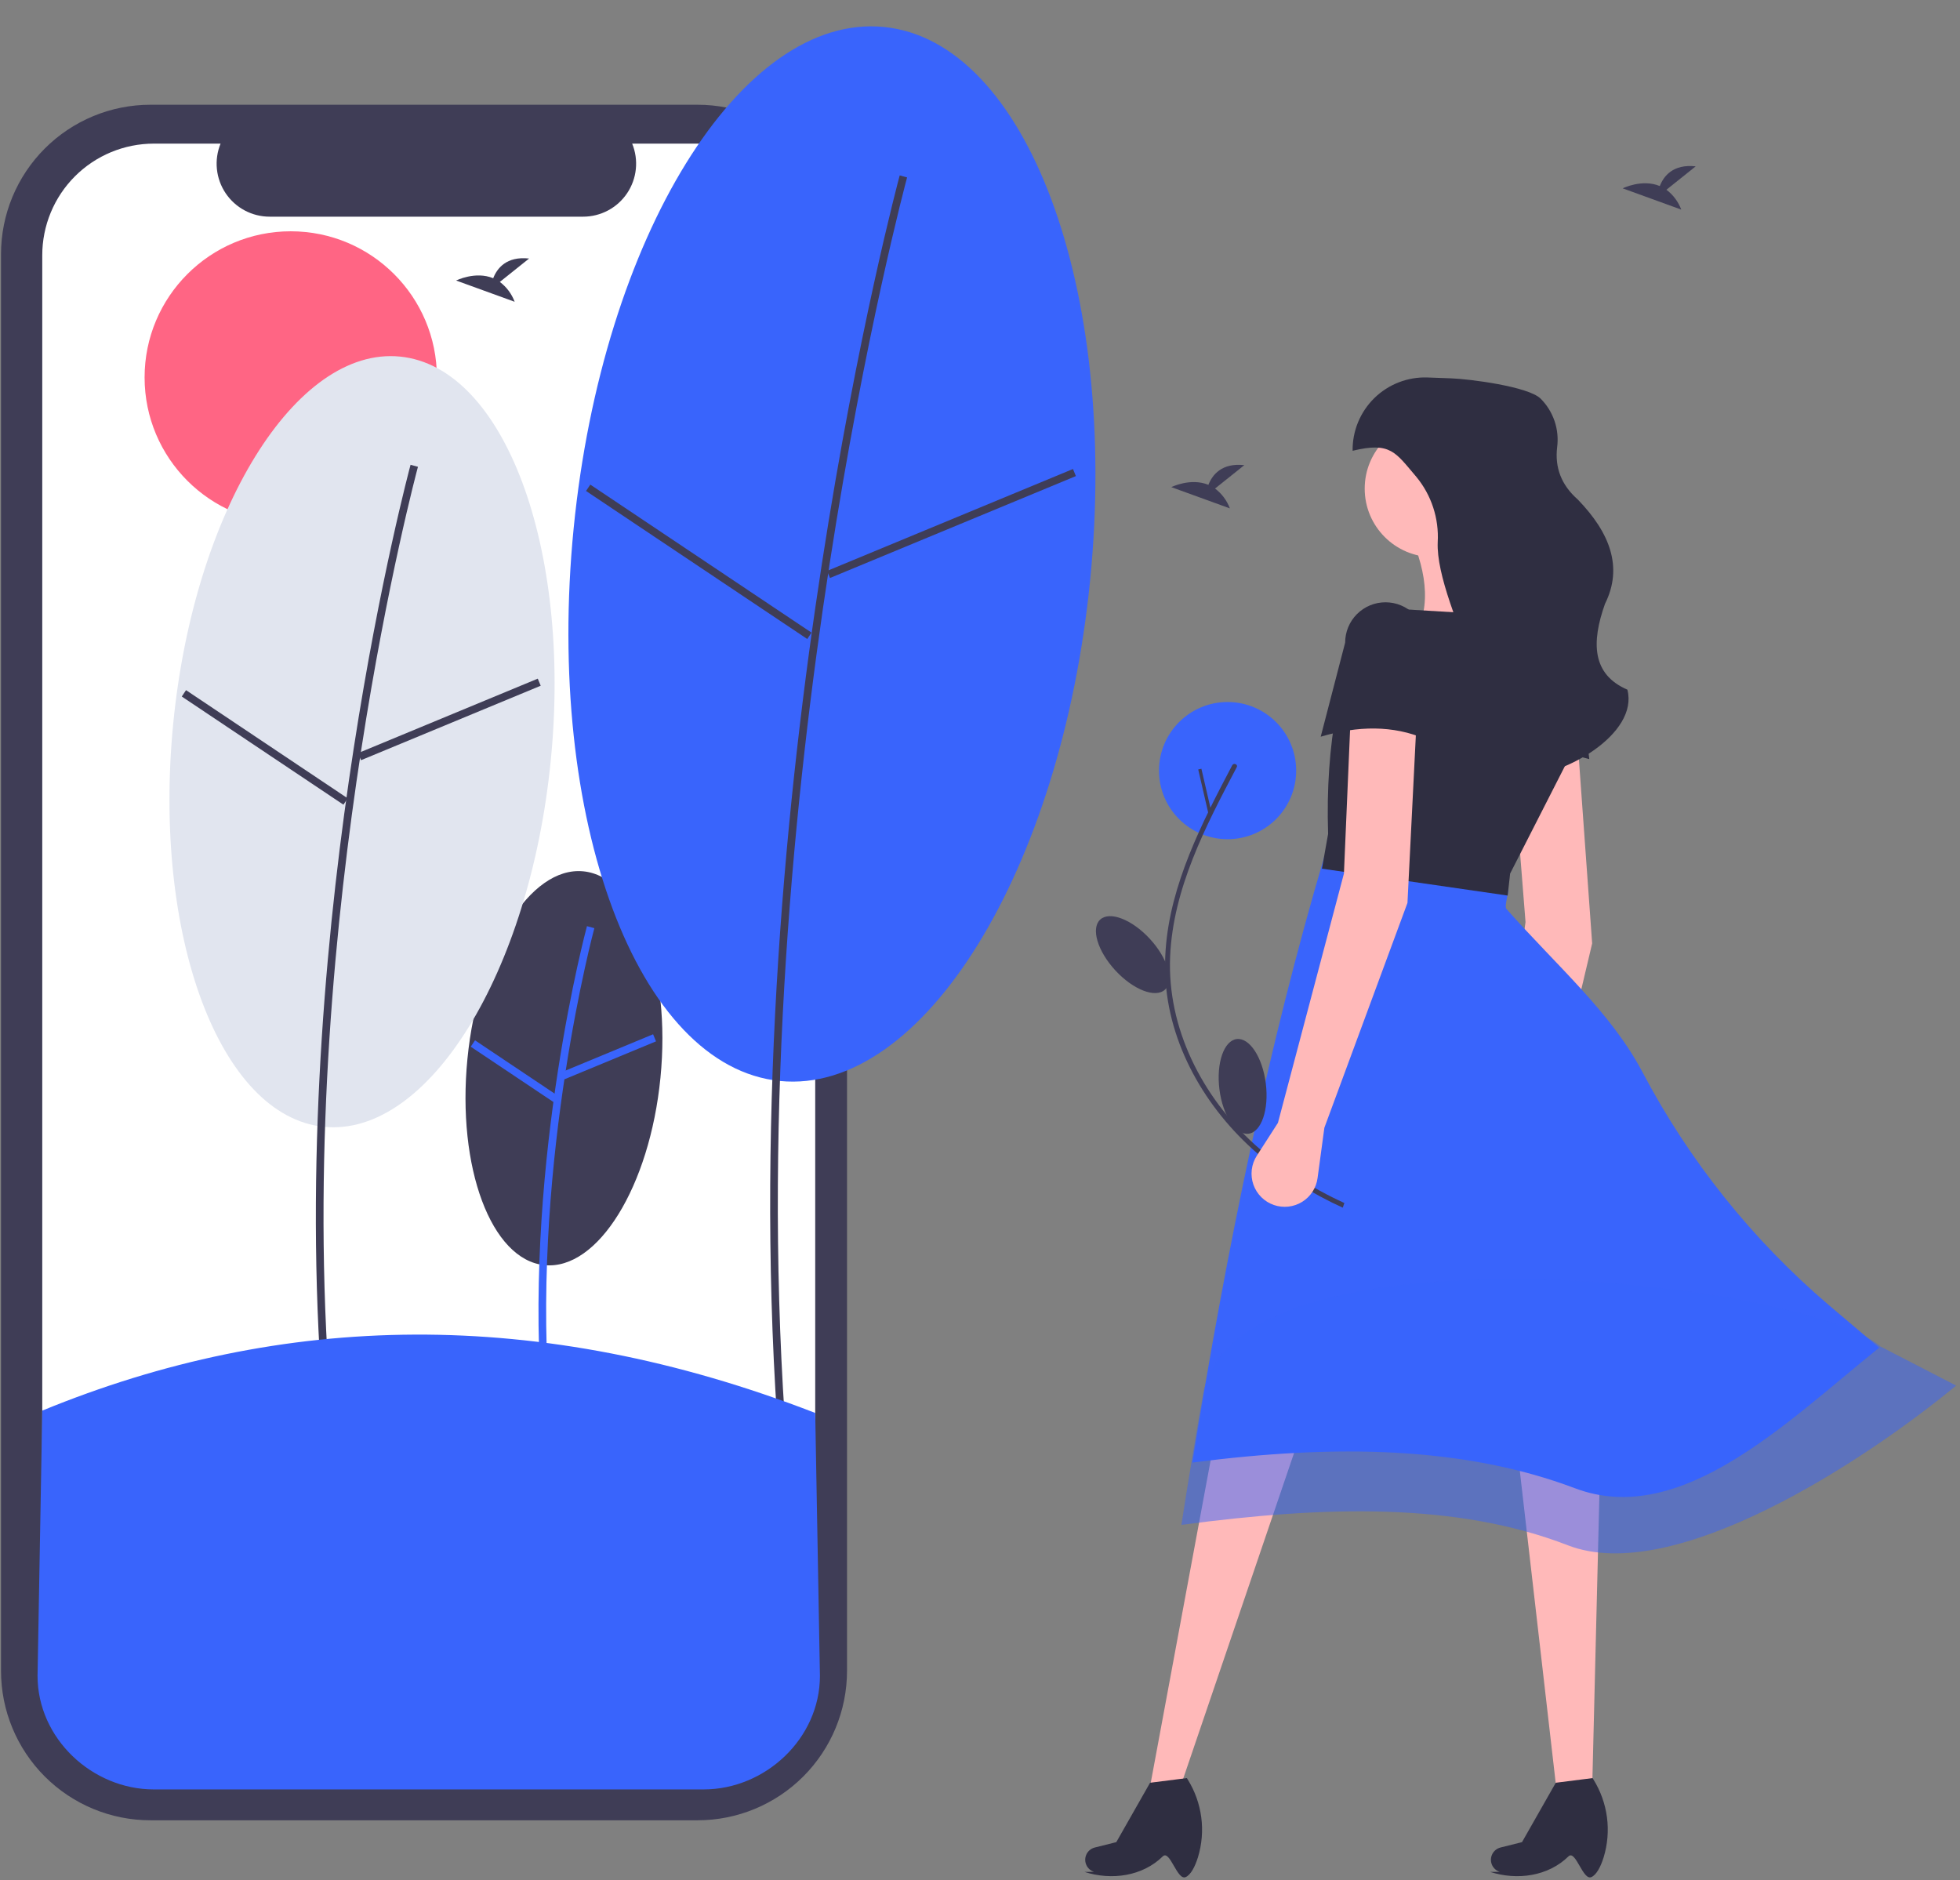 <svg width="466" height="447" viewBox="0 0 466 447" fill="none" xmlns="http://www.w3.org/2000/svg">
<rect x="0" y="0" width="466" height="447" fill="#808080" stroke="none"/>
<path d="M203.625 121.832H201.384V60.437C201.384 55.771 200.465 51.15 198.679 46.839C196.893 42.528 194.276 38.61 190.976 35.311C187.677 32.011 183.759 29.394 179.448 27.608C175.137 25.822 170.516 24.903 165.85 24.903H35.775C31.109 24.903 26.488 25.822 22.177 27.608C17.866 29.394 13.949 32.011 10.649 35.311C7.349 38.61 4.732 42.528 2.946 46.839C1.16 51.15 0.241 55.77 0.241 60.437V397.257C0.241 406.681 3.985 415.719 10.649 422.383C17.313 429.047 26.351 432.791 35.775 432.791H165.85C175.274 432.791 184.312 429.047 190.976 422.383C197.64 415.72 201.384 406.681 201.384 397.257V165.535H203.625L203.625 121.832Z" fill="#3F3D56"/>
<path d="M193.822 60.685V397.009C193.821 404.048 191.025 410.797 186.049 415.774C181.072 420.751 174.322 423.547 167.284 423.547H36.58C33.095 423.547 29.645 422.86 26.425 421.526C23.206 420.193 20.281 418.238 17.817 415.774C15.354 413.309 13.399 410.384 12.066 407.164C10.733 403.945 10.047 400.494 10.048 397.009V60.685C10.047 57.2 10.733 53.75 12.066 50.53C13.399 47.31 15.354 44.385 17.817 41.921C20.281 39.456 23.206 37.502 26.425 36.168C29.645 34.834 33.095 34.148 36.58 34.147H52.441C51.659 36.062 51.36 38.139 51.57 40.196C51.781 42.254 52.494 44.227 53.648 45.944C54.802 47.66 56.36 49.066 58.185 50.038C60.011 51.01 62.047 51.517 64.115 51.516H138.633C140.701 51.517 142.737 51.009 144.562 50.037C146.388 49.065 147.945 47.659 149.098 45.943C150.252 44.226 150.965 42.252 151.174 40.195C151.384 38.138 151.085 36.061 150.302 34.147H167.284C174.322 34.148 181.072 36.943 186.049 41.92C191.025 46.897 193.821 53.647 193.822 60.685Z" fill="white"/>
<path d="M69.126 124.487C88.317 124.487 103.875 108.93 103.875 89.739C103.875 70.548 88.317 54.991 69.126 54.991C49.935 54.991 34.378 70.548 34.378 89.739C34.378 108.93 49.935 124.487 69.126 124.487Z" fill="#FF6584"/>
<path d="M157.027 256.245C159.577 230.389 151.371 208.416 138.699 207.167C126.027 205.917 113.688 225.865 111.138 251.72C108.589 277.576 116.795 299.549 129.467 300.799C142.139 302.048 154.478 282.101 157.027 256.245Z" fill="#3F3D56"/>
<path d="M128.647 330.822C124.894 274.78 139.407 220.741 139.554 220.202L141.312 220.681C141.166 221.218 126.733 274.973 130.465 330.701L128.647 330.822Z" fill="#3964FC"/>
<path d="M155.276 245.907L133.434 254.96L134.131 256.643L155.973 247.591L155.276 245.907Z" fill="#3964FC"/>
<path d="M112.938 247.348L111.925 248.862L131.576 262.012L132.589 260.498L112.938 247.348Z" fill="#3964FC"/>
<path d="M130.95 180.771C135.936 130.2 119.886 87.223 95.101 84.779C70.316 82.336 46.182 121.351 41.196 171.921C36.21 222.492 52.26 265.469 77.045 267.913C101.83 270.357 125.964 231.342 130.95 180.771Z" fill="#E1E5EF"/>
<path d="M76.308 326.577C68.977 217.111 97.326 111.559 97.613 110.506L99.37 110.985C99.084 112.035 70.816 217.304 78.126 326.456L76.308 326.577Z" fill="#3F3D56"/>
<path d="M127.859 161.356L85.137 179.061L85.834 180.745L128.556 163.039L127.859 161.356Z" fill="#3F3D56"/>
<path d="M44.231 164.09L43.218 165.604L81.652 191.323L82.665 189.808L44.231 164.09Z" fill="#3F3D56"/>
<path d="M259.204 137.769C266.027 68.567 244.064 9.756 210.148 6.412C176.232 3.068 143.207 56.457 136.384 125.659C129.561 194.861 151.524 253.672 185.44 257.016C219.356 260.36 252.381 206.971 259.204 137.769Z" fill="#3964FC"/>
<path d="M184.767 337.271C174.739 187.531 213.517 43.146 213.91 41.705L215.667 42.184C215.275 43.622 176.578 187.723 186.585 337.149L184.767 337.271Z" fill="#3F3D56"/>
<path d="M255.102 111.511L196.641 135.739L197.338 137.423L255.8 113.194L255.102 111.511Z" fill="#3F3D56"/>
<path d="M140.349 115.222L139.336 116.736L191.931 151.929L192.944 150.414L140.349 115.222Z" fill="#3F3D56"/>
<path d="M10.049 335.386L8.928 398.439C8.928 413.358 21.925 425.452 36.581 425.452H167.285C181.941 425.452 194.943 413.358 194.943 398.439L193.822 335.94C127.929 310.398 66.997 312 10.049 335.386Z" fill="#3964FC"/>
<path d="M288.884 116.155L295.842 110.591C290.437 109.995 288.216 112.942 287.307 115.275C283.085 113.522 278.488 115.82 278.488 115.82L292.408 120.873C291.706 118.998 290.484 117.361 288.884 116.155Z" fill="#3F3D56"/>
<path d="M118.839 67.031L125.797 61.467C120.392 60.871 118.171 63.818 117.262 66.151C113.04 64.398 108.443 66.696 108.443 66.696L122.363 71.749C121.661 69.874 120.439 68.237 118.839 67.031Z" fill="#3F3D56"/>
<path d="M396.201 45.115L403.158 39.55C397.753 38.954 395.533 41.901 394.624 44.235C390.401 42.481 385.805 44.779 385.805 44.779L399.725 49.833C399.023 47.957 397.8 46.32 396.201 45.115Z" fill="#3F3D56"/>
<path d="M365.431 279.771L365.28 291.853C365.265 293.019 364.992 294.167 364.48 295.215C363.968 296.263 363.23 297.184 362.319 297.912C361.409 298.641 360.348 299.158 359.213 299.427C358.078 299.696 356.898 299.71 355.757 299.467C354.588 299.219 353.49 298.708 352.548 297.973C351.605 297.239 350.842 296.299 350.315 295.226C349.789 294.153 349.514 292.975 349.51 291.78C349.506 290.585 349.774 289.404 350.293 288.328L354.331 279.959L362.701 219.222L359.488 178.636L375.202 177.883L378.544 224.307L365.431 279.771Z" fill="#FFB9B9"/>
<path d="M288.438 343.96L273.33 425.311L280.884 424.148L308.776 342.217L288.438 343.96Z" fill="#FFB9B9"/>
<path d="M360.781 344.831L370.369 428.216L378.504 427.054L380.538 344.25L360.781 344.831Z" fill="#FFB9B9"/>
<path d="M446.781 320.426C425.121 337.827 399.76 363.383 374.509 353.863C348.159 343.927 317.749 343.299 283.498 347.737C291.678 296.425 301.78 247.876 314.876 203.63L358.457 210.603C359.131 211.347 357.504 215.377 358.166 216.123C370.417 229.919 382.912 240.612 390.462 254.821C401.587 275.969 416.643 294.8 434.822 310.308L446.781 320.426Z" fill="#3964FC"/>
<path opacity="0.5" d="M465.084 329.433C443.425 347.325 398.016 377.196 372.765 367.406C346.415 357.19 315.133 357.991 280.883 362.554C282.508 352.072 284.242 341.656 286.084 331.307C293.507 289.613 428.823 304.258 447.071 320.136L465.084 329.433Z" fill="#3964FC"/>
<path d="M377.862 180.484C369.714 178.102 361.407 179.285 352.99 182.944L356.039 160.032C355.73 157.508 356.437 154.965 358.003 152.962C359.569 150.958 361.867 149.659 364.391 149.35C366.915 149.041 369.458 149.748 371.461 151.314C373.465 152.88 374.764 155.178 375.073 157.702L377.862 180.484Z" fill="#2F2E41"/>
<path d="M340.735 132.448C349.721 132.448 357.005 125.163 357.005 116.178C357.005 107.192 349.721 99.907 340.735 99.907C331.749 99.907 324.465 107.192 324.465 116.178C324.465 125.163 331.749 132.448 340.735 132.448Z" fill="#FFB9B9"/>
<path d="M370.951 161.502L335.215 153.076C340.52 145.45 339.434 136.51 335.215 126.928L352.647 123.441C354.577 130.055 356.917 136.108 360.201 140.874L370.951 161.502Z" fill="#FFB9B9"/>
<path d="M358.459 212.927L314.297 206.535L315.765 198.265C315.069 176.718 318.62 159.081 325.337 144.36L364.269 146.684C369.264 150.68 372.793 156.217 374.307 162.431C375.82 168.645 375.233 175.186 372.635 181.03L359.04 207.697L358.459 212.927Z" fill="#2F2E41"/>
<path d="M281.909 446.292C279.871 447.222 278.164 439.687 276.445 441.376C271.636 446.101 264.273 447.13 257.855 445.067L260.102 445.042C259.714 444.917 259.356 444.716 259.049 444.449C258.742 444.182 258.493 443.855 258.316 443.489C258.139 443.123 258.038 442.725 258.019 442.318C258 441.912 258.064 441.506 258.207 441.125C258.378 440.669 258.657 440.262 259.02 439.938C259.384 439.613 259.82 439.382 260.292 439.264L265.406 437.986L273.435 423.866L282.185 422.758L282.406 423.12C284.098 425.846 285.189 428.902 285.606 432.083C286.023 435.265 285.756 438.498 284.824 441.568C284.096 443.9 283.106 445.745 281.909 446.292Z" fill="#2F2E41"/>
<path d="M378.367 446.292C376.33 447.222 374.623 439.687 372.904 441.376C368.095 446.101 360.732 447.13 354.314 445.067L356.561 445.042C356.173 444.917 355.815 444.716 355.508 444.449C355.201 444.182 354.952 443.855 354.775 443.489C354.598 443.123 354.497 442.725 354.478 442.318C354.459 441.912 354.523 441.506 354.666 441.125C354.837 440.669 355.116 440.262 355.479 439.938C355.843 439.613 356.279 439.382 356.751 439.264L361.865 437.986L369.894 423.866L378.644 422.758L378.865 423.12C380.557 425.846 381.648 428.902 382.065 432.083C382.481 435.265 382.215 438.498 381.283 441.568C380.555 443.9 379.565 445.745 378.367 446.292Z" fill="#2F2E41"/>
<path d="M360.987 184.745H360.57C352.713 177.936 345.885 170.304 351.399 160.749C346.722 148.879 341.508 136.552 341.824 128.926C342.154 123.288 340.339 117.734 336.743 113.378C331.774 107.573 330.668 104.981 321.592 107.176C321.559 104.845 322.001 102.532 322.89 100.377C323.78 98.222 325.098 96.27 326.764 94.64C328.431 93.011 330.412 91.737 332.586 90.896C334.761 90.055 337.083 89.666 339.413 89.75L345.084 89.957C349.421 90.114 363.285 91.888 366.261 94.75C367.77 96.25 368.912 98.079 369.598 100.093C370.284 102.107 370.495 104.253 370.215 106.362C369.658 111.095 371.152 115.274 375.141 118.778C382.779 126.676 385.929 134.871 381.599 143.561C378.33 152.761 378.486 160.334 386.917 163.974C389.656 174.483 371.847 184.745 360.987 184.745Z" fill="#2F2E41"/>
<path d="M276.98 235.297C279.234 233.212 277.613 227.794 273.359 223.195C269.106 218.597 263.831 216.558 261.577 218.643C259.323 220.728 260.944 226.146 265.198 230.744C269.451 235.343 274.726 237.381 276.98 235.297Z" fill="#3F3D56"/>
<path d="M291.864 199.526C300.87 199.526 308.171 192.225 308.171 183.219C308.171 174.212 300.87 166.911 291.864 166.911C282.858 166.911 275.557 174.212 275.557 183.219C275.557 192.225 282.858 199.526 291.864 199.526Z" fill="#3964FC"/>
<path d="M319.248 287.133C311.936 283.82 305.124 279.498 299.011 274.293C286.67 263.623 277.709 248.311 277.042 231.762C276.402 215.88 283.132 200.949 290.251 187.148C291.147 185.412 292.051 183.68 292.966 181.954C293.313 181.295 294.391 181.737 294.042 182.401C286.656 196.416 278.908 211.227 278.207 227.389C277.468 244.424 285.791 260.662 298.176 271.995C304.565 277.746 311.802 282.479 319.631 286.027" fill="#3F3D56"/>
<path d="M285.639 182.774L284.883 182.948L287.338 193.578L288.095 193.404L285.639 182.774Z" fill="#3F3D56"/>
<path d="M296.847 269.553C299.893 269.172 301.732 263.824 300.954 257.608C300.176 251.393 297.076 246.663 294.029 247.044C290.983 247.426 289.144 252.774 289.923 258.989C290.701 265.205 293.801 269.935 296.847 269.553Z" fill="#3F3D56"/>
<path d="M314.876 268.129L313.258 280.103C313.102 281.259 312.691 282.366 312.056 283.344C311.42 284.322 310.576 285.146 309.583 285.759C308.591 286.371 307.475 286.755 306.316 286.884C305.157 287.013 303.983 286.883 302.88 286.504C301.75 286.116 300.723 285.475 299.877 284.632C299.03 283.788 298.387 282.763 297.995 281.634C297.603 280.505 297.473 279.301 297.614 278.114C297.755 276.928 298.165 275.789 298.811 274.783L303.836 266.967L319.525 207.697L321.268 167.022L336.957 168.184L334.633 214.67L314.876 268.129Z" fill="#FFB9B9"/>
<path d="M338.992 175.738C331.194 172.383 322.805 172.548 314.006 175.157L319.817 152.785C319.817 150.243 320.827 147.804 322.625 146.006C324.423 144.208 326.862 143.198 329.404 143.198C331.947 143.198 334.386 144.208 336.184 146.006C337.982 147.804 338.992 150.243 338.992 152.785V175.738Z" fill="#2F2E41"/>
</svg>
